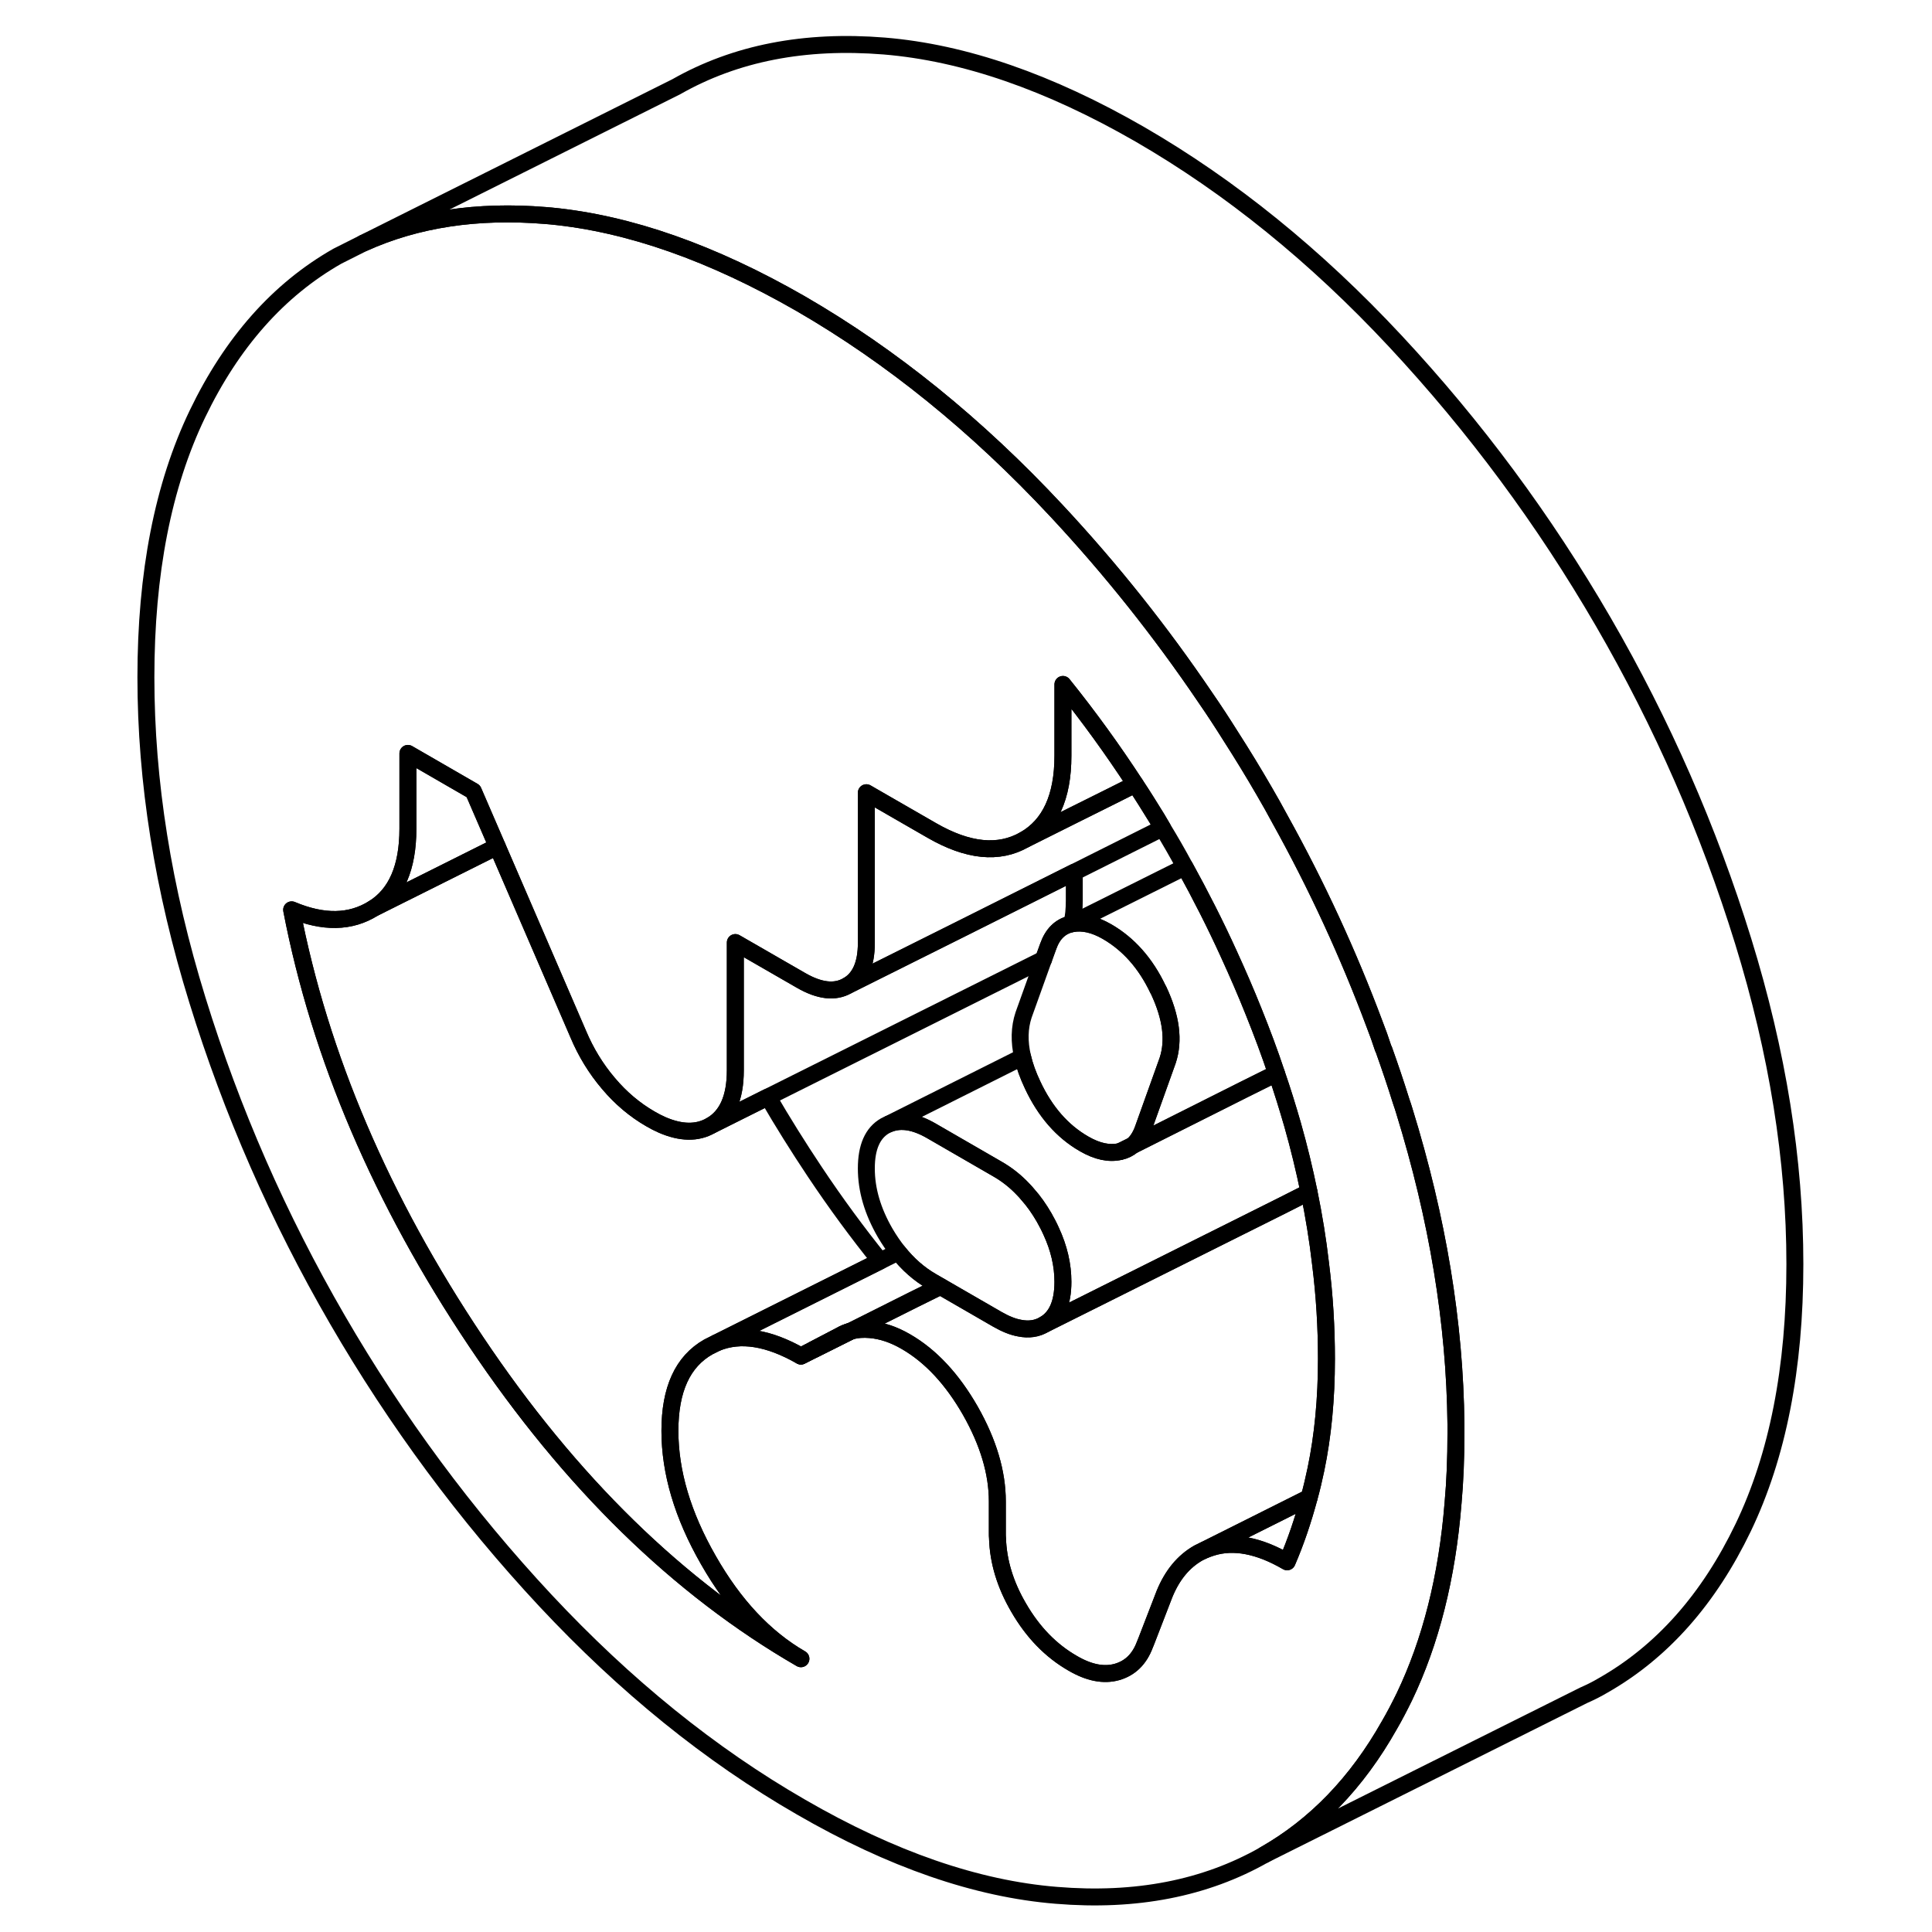 <svg width="48" height="48" viewBox="0 0 102 114" fill="none" xmlns="http://www.w3.org/2000/svg" stroke-width="1px"
     stroke-linecap="round" stroke-linejoin="round">
    <path d="M43.58 78.806L42.01 79.626L41.26 80.016L42.02 79.636L44.2 78.546C43.98 78.606 43.77 78.696 43.58 78.806Z" stroke="currentColor" stroke-linejoin="round"/>
    <path d="M60.82 67.596C60.62 67.766 60.38 67.886 60.1 67.946L60.82 67.596Z" stroke="currentColor" stroke-linejoin="round"/>
    <path d="M57.2 54.516C57.2 54.516 57.23 54.506 57.25 54.506L57.2 54.516ZM43.58 78.806L42.01 79.626C42.01 79.626 42.01 79.636 42.02 79.636L44.2 78.546C43.98 78.606 43.77 78.696 43.58 78.806Z" stroke="currentColor" stroke-linejoin="round"/>
    <path d="M76.859 65.536C76.799 65.356 76.749 65.166 76.679 64.986C76.359 63.956 76.009 62.926 75.649 61.916C75.639 61.886 75.629 61.866 75.609 61.836C75.459 61.366 75.289 60.896 75.109 60.436C73.559 56.286 71.7 52.256 69.529 48.346C69.23 47.786 68.919 47.236 68.599 46.686C67.969 45.596 67.309 44.516 66.629 43.456C66.139 42.676 65.639 41.906 65.119 41.156C62.479 37.256 59.549 33.576 56.329 30.126C51.629 25.086 46.599 21.016 41.26 17.926C36.039 14.926 31.14 13.196 26.529 12.746C26.41 12.736 26.299 12.726 26.179 12.716C22.159 12.386 18.579 12.926 15.44 14.346L13.909 15.116C10.429 17.096 7.679 20.206 5.649 24.426C3.619 28.646 2.609 33.826 2.609 39.966C2.609 46.106 3.619 52.456 5.649 59.016C7.679 65.586 10.429 71.866 13.909 77.866C17.389 83.866 21.479 89.396 26.179 94.436C30.889 99.476 35.91 103.546 41.26 106.626C46.599 109.716 51.629 111.456 56.329 111.836C61.029 112.226 65.119 111.426 68.599 109.446C71.609 107.736 74.07 105.186 75.98 101.796C76.29 101.266 76.579 100.706 76.859 100.136C78.419 96.886 79.389 93.066 79.74 88.686C79.859 87.376 79.909 86.016 79.909 84.596V84.036C79.849 78.066 78.829 71.906 76.859 65.536ZM71.649 86.696C71.529 87.266 71.4 87.826 71.249 88.366C70.889 89.706 70.46 90.976 69.95 92.156C68.279 91.186 66.799 90.906 65.51 91.306C65.35 91.356 65.19 91.416 65.04 91.476L64.73 91.626C63.84 92.126 63.169 92.936 62.709 94.066L61.639 96.836L61.55 97.056C61.23 97.906 60.679 98.436 59.909 98.656C59.129 98.876 58.26 98.706 57.3 98.146C56.01 97.406 54.949 96.316 54.109 94.866C53.319 93.516 52.899 92.146 52.859 90.756C52.849 90.666 52.849 90.576 52.849 90.486V88.596C52.849 86.896 52.319 85.116 51.26 83.246C50.19 81.376 48.919 80.006 47.44 79.156C46.73 78.746 46.039 78.516 45.359 78.456C44.939 78.416 44.559 78.446 44.2 78.546L42.02 79.636L41.26 80.016C39.349 78.926 37.69 78.656 36.279 79.236L35.8 79.476C34.28 80.336 33.529 81.986 33.529 84.426C33.529 86.866 34.28 89.406 35.8 92.056C37.31 94.706 39.13 96.646 41.26 97.876C34.039 93.706 27.649 87.466 22.079 79.146C16.509 70.826 12.88 62.346 11.21 53.686C13.079 54.476 14.69 54.446 16.04 53.596C17.39 52.756 18.069 51.186 18.069 48.896V44.456L21.929 46.686L23.339 49.946L28.119 61.016C28.569 62.086 29.159 63.056 29.899 63.926C30.639 64.806 31.469 65.496 32.369 66.016C32.609 66.156 32.839 66.276 33.069 66.376C34.179 66.856 35.139 66.876 35.94 66.416C36.91 65.866 37.389 64.776 37.389 63.156V55.616L41.26 57.846C42.349 58.476 43.27 58.586 44.01 58.156C44.749 57.736 45.119 56.896 45.119 55.646V46.776L46.679 47.676L48.989 49.006C51.109 50.226 52.929 50.416 54.45 49.546C55.959 48.686 56.719 47.036 56.719 44.596V40.386C58.239 42.276 59.66 44.236 60.989 46.276C61.429 46.936 61.849 47.616 62.27 48.296C62.38 48.486 62.489 48.666 62.599 48.856C63.059 49.606 63.499 50.376 63.919 51.156C64.839 52.826 65.71 54.536 66.51 56.296C67.019 57.406 67.51 58.536 67.969 59.686C68.46 60.906 68.919 62.126 69.319 63.336C69.669 64.346 69.98 65.356 70.269 66.356C70.65 67.696 70.969 69.016 71.24 70.336C71.529 71.756 71.759 73.156 71.919 74.556C72.159 76.456 72.269 78.326 72.269 80.186C72.269 82.556 72.059 84.726 71.649 86.696Z" stroke="currentColor" stroke-linejoin="round"/>
    <path d="M62.6 48.856L57.39 51.466L50.74 54.796L44.01 58.156C44.75 57.736 45.12 56.896 45.12 55.646V46.776L46.68 47.676L48.99 49.006C51.11 50.226 52.93 50.416 54.45 49.546L57.39 48.076L59.68 46.936L60.99 46.276C61.43 46.936 61.85 47.616 62.27 48.296C62.38 48.486 62.49 48.666 62.6 48.856Z" stroke="currentColor" stroke-linejoin="round"/>
    <path d="M23.339 49.946L16.039 53.596C17.389 52.756 18.069 51.186 18.069 48.896V44.456L21.929 46.686L23.339 49.946Z" stroke="currentColor" stroke-linejoin="round"/>
    <path d="M60.989 46.276L59.679 46.936L57.389 48.076L54.449 49.546C55.959 48.686 56.719 47.036 56.719 44.596V40.386C58.239 42.276 59.659 44.236 60.989 46.276Z" stroke="currentColor" stroke-linejoin="round"/>
    <path d="M62.899 62.576L61.449 66.626C61.299 67.036 61.099 67.356 60.829 67.586H60.819L60.099 67.946C59.449 68.096 58.749 67.946 57.969 67.496C56.679 66.756 55.669 65.596 54.929 64.016C54.659 63.446 54.459 62.896 54.339 62.366C54.129 61.466 54.149 60.636 54.399 59.886L55.579 56.596V56.576L55.849 55.846C56.109 55.106 56.559 54.666 57.199 54.516C57.219 54.516 57.229 54.506 57.249 54.506C57.879 54.386 58.569 54.536 59.329 54.976C60.589 55.706 61.599 56.836 62.329 58.376C62.349 58.396 62.359 58.426 62.369 58.446C63.109 60.026 63.289 61.396 62.899 62.576Z" stroke="currentColor" stroke-linejoin="round"/>
    <path d="M57.389 51.466V53.156C57.389 53.646 57.349 54.096 57.249 54.486L57.2 54.516C56.559 54.666 56.109 55.106 55.849 55.846L55.589 56.576V56.596L35.94 66.416C36.91 65.866 37.389 64.776 37.389 63.156V55.616L41.26 57.846C42.349 58.476 43.27 58.586 44.01 58.156L50.739 54.796L57.389 51.466Z" stroke="currentColor" stroke-linejoin="round"/>
    <path d="M41.259 97.876C34.039 93.706 27.649 87.466 22.079 79.146C16.509 70.826 12.879 62.346 11.209 53.686C13.079 54.476 14.689 54.446 16.039 53.596L23.339 49.946L28.119 61.016C28.569 62.086 29.159 63.056 29.899 63.926C30.639 64.806 31.469 65.496 32.369 66.016C32.609 66.156 32.839 66.276 33.069 66.376C34.179 66.856 35.139 66.876 35.939 66.416L39.319 64.726C40.179 66.206 41.099 67.676 42.079 69.146C43.319 71.006 44.609 72.756 45.939 74.406L40.179 77.286L36.279 79.236L35.799 79.476C34.279 80.336 33.529 81.986 33.529 84.426C33.529 86.866 34.279 89.406 35.799 92.056C37.309 94.706 39.129 96.646 41.259 97.876Z" stroke="currentColor" stroke-linejoin="round"/>
    <path d="M49.489 75.906L47.869 76.706L44.199 78.546C43.979 78.606 43.769 78.696 43.579 78.806L42.009 79.626L41.259 80.016C39.349 78.926 37.689 78.656 36.279 79.236L40.179 77.286L45.939 74.406L46.999 73.876C47.579 74.606 48.239 75.186 48.989 75.616L49.489 75.906Z" stroke="currentColor" stroke-linejoin="round"/>
    <path d="M72.269 80.186C72.269 82.556 72.059 84.726 71.649 86.696C71.529 87.266 71.399 87.826 71.249 88.366L65.039 91.476L64.729 91.626C63.839 92.126 63.169 92.936 62.709 94.066L61.639 96.836L61.549 97.056C61.229 97.906 60.679 98.436 59.909 98.656C59.129 98.876 58.259 98.706 57.299 98.146C56.009 97.406 54.949 96.316 54.109 94.866C53.319 93.516 52.899 92.146 52.859 90.756C52.849 90.666 52.849 90.576 52.849 90.486V88.596C52.849 86.896 52.319 85.116 51.259 83.246C50.189 81.376 48.919 80.006 47.439 79.156C46.729 78.746 46.039 78.516 45.359 78.456C44.939 78.416 44.559 78.446 44.199 78.546L47.869 76.706L49.489 75.906L52.849 77.846C53.319 78.116 53.759 78.296 54.159 78.366C54.699 78.476 55.189 78.406 55.609 78.156L69.739 71.096L71.239 70.336C71.529 71.756 71.759 73.156 71.919 74.556C72.159 76.456 72.269 78.326 72.269 80.186Z" stroke="currentColor" stroke-linejoin="round"/>
    <path d="M71.249 88.366C70.889 89.706 70.459 90.976 69.949 92.156C68.279 91.186 66.799 90.906 65.509 91.306C65.349 91.356 65.189 91.416 65.039 91.476L71.249 88.366Z" stroke="currentColor" stroke-linejoin="round"/>
    <path d="M56.719 75.636C56.719 76.896 56.349 77.736 55.609 78.156C55.189 78.406 54.699 78.476 54.159 78.366C53.759 78.296 53.319 78.116 52.849 77.846L49.489 75.906L48.989 75.616C48.239 75.186 47.579 74.606 46.999 73.876C46.729 73.536 46.469 73.156 46.229 72.746C45.489 71.466 45.119 70.206 45.119 68.946C45.119 67.686 45.489 66.846 46.229 66.426L46.459 66.316C47.159 66.036 47.999 66.166 48.989 66.746L52.849 68.976C53.409 69.296 53.919 69.696 54.379 70.186C54.469 70.276 54.559 70.376 54.639 70.476C54.999 70.876 55.319 71.336 55.609 71.836C55.759 72.106 55.899 72.366 56.019 72.636C56.489 73.646 56.719 74.646 56.719 75.636Z" stroke="currentColor" stroke-linejoin="round"/>
    <path d="M71.239 70.336L69.739 71.096L55.609 78.156C56.349 77.736 56.719 76.896 56.719 75.636C56.719 74.646 56.489 73.646 56.019 72.636C55.899 72.366 55.759 72.106 55.609 71.836C55.319 71.336 54.999 70.876 54.639 70.476C54.559 70.376 54.469 70.276 54.379 70.186C53.919 69.696 53.409 69.296 52.849 68.976L48.989 66.746C47.999 66.166 47.159 66.036 46.459 66.316L54.339 62.366C54.459 62.896 54.659 63.446 54.929 64.016C55.669 65.596 56.679 66.756 57.969 67.496C58.749 67.946 59.449 68.096 60.099 67.946C60.379 67.886 60.619 67.766 60.819 67.596H60.829L67.369 64.306L69.319 63.336C69.669 64.346 69.979 65.356 70.269 66.356C70.649 67.696 70.969 69.016 71.239 70.336Z" stroke="currentColor" stroke-linejoin="round"/>
    <path d="M99.909 74.596C99.909 80.726 98.889 85.906 96.859 90.136C94.829 94.356 92.079 97.466 88.599 99.446C88.229 99.666 87.85 99.856 87.46 100.026L87.219 100.146L68.599 109.446C71.609 107.736 74.07 105.186 75.98 101.796C76.29 101.266 76.579 100.706 76.859 100.136C78.419 96.886 79.389 93.066 79.74 88.686C79.859 87.376 79.909 86.016 79.909 84.596V84.036C79.849 78.066 78.829 71.906 76.859 65.536C76.799 65.356 76.749 65.166 76.679 64.986C76.359 63.956 76.009 62.926 75.649 61.916C75.639 61.886 75.629 61.866 75.609 61.836C75.459 61.366 75.289 60.896 75.109 60.436C73.559 56.286 71.7 52.256 69.529 48.346C69.23 47.786 68.919 47.236 68.599 46.686C67.969 45.596 67.309 44.516 66.629 43.456C66.139 42.676 65.639 41.906 65.119 41.156C62.479 37.256 59.549 33.576 56.329 30.126C51.629 25.086 46.599 21.016 41.26 17.926C36.039 14.926 31.14 13.196 26.529 12.746C26.41 12.736 26.299 12.726 26.179 12.716C22.159 12.386 18.579 12.926 15.44 14.346L33.909 5.116C37.389 3.136 41.479 2.336 46.179 2.716C50.889 3.106 55.91 4.846 61.26 7.926C66.6 11.016 71.629 15.086 76.329 20.126C81.029 25.166 85.119 30.686 88.599 36.686C92.079 42.686 94.829 48.976 96.859 55.536C98.889 62.106 99.909 68.456 99.909 74.596Z" stroke="currentColor" stroke-linejoin="round"/>
    <path d="M69.32 63.336L67.37 64.306L60.83 67.586C61.1 67.356 61.3 67.036 61.45 66.626L62.9 62.576C63.29 61.396 63.11 60.026 62.37 58.446C62.36 58.426 62.35 58.396 62.33 58.376C61.6 56.836 60.59 55.706 59.33 54.976C58.57 54.536 57.88 54.386 57.25 54.506V54.486L63.92 51.156C64.84 52.826 65.71 54.536 66.51 56.296C67.02 57.406 67.51 58.536 67.97 59.686C68.46 60.906 68.92 62.126 69.32 63.336Z" stroke="currentColor" stroke-linejoin="round"/>
</svg>